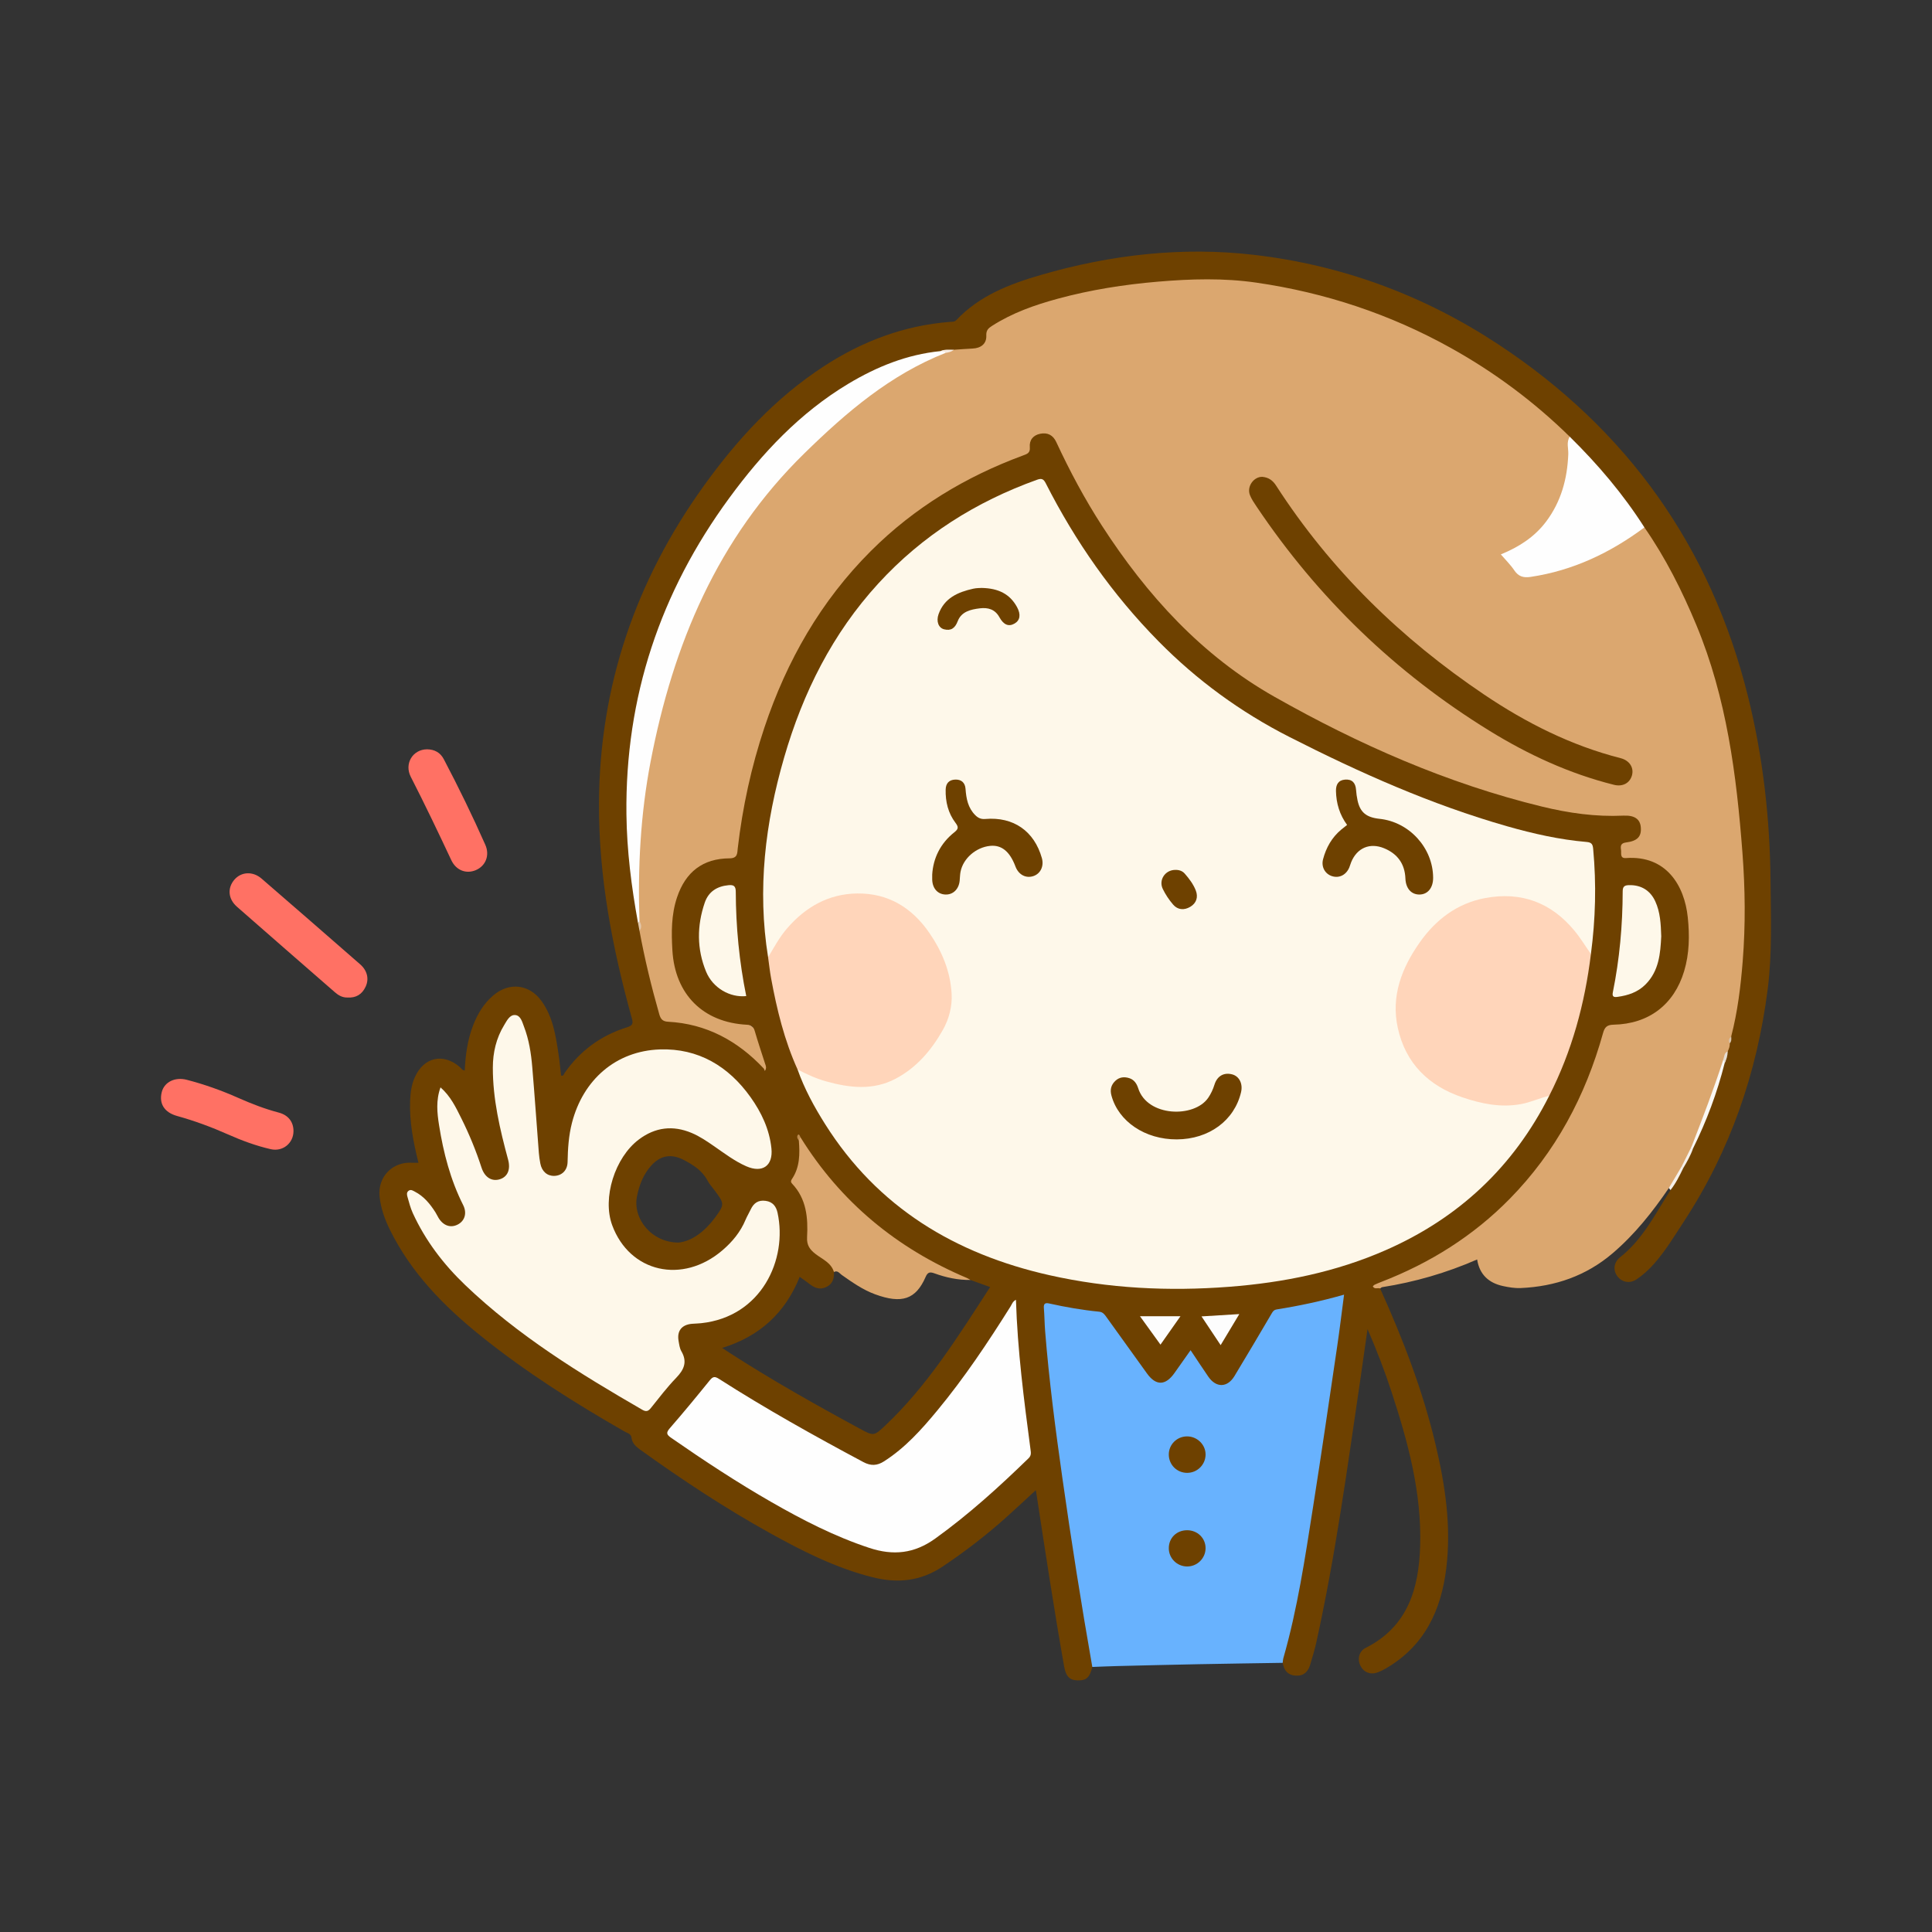 <svg:svg xmlns:svg="http://www.w3.org/2000/svg" height="1172.99" version="1.1" viewBox="-97.749 -152.231 1172.99 1172.99" width="1172.99" x="0" y="0">
  <svg:rect x="-97.749" y="-152.231" width="1172.99" height="1172.99" fill="#333333" stroke="none"/>
  <svg:defs>
    <svg:clipPath id="Clip_1">
      <svg:path d="M-0,868 L977.492,868 L977.492,0.529 L-0,0.529 z" />
    </svg:clipPath>
  </svg:defs>
  <svg:g id="Layer_1">
    <svg:g>
      <svg:path d="M915.462,569.086 C905.586,583.556 894.799,597.184 881.368,608.65 C865.229,622.428 846.441,628.847 825.568,629.792 C821.966,629.955 818.249,629.34 814.7,628.563 C806.15,626.689 800.521,621.626 799.075,612.443 C780.287,620.647 761.185,626.158 741.389,629.261 C740.954,629.33 740.581,629.791 740.179,630.068 C738.289,631.371 736.163,631.737 735.191,629.384 C734.395,627.455 736.548,626.565 737.995,625.88 C742.361,623.812 746.933,622.22 751.342,620.237 C773.236,610.39 793.113,597.573 810.852,581.282 C842.211,552.483 861.824,516.753 873.866,476.419 C875.942,469.464 875.939,469.341 883.388,468.632 C912.148,465.895 923.99,447.929 925.899,422.506 C926.735,411.377 926.419,400.159 921.677,389.618 C915.994,376.984 906.625,370.089 892.414,370.303 C886.582,370.39 884.873,368.519 885.098,363.43 C885.245,360.074 886.842,358.394 890.182,357.747 C895.328,356.751 897.393,354.189 896.877,350.162 C896.396,346.411 893.818,344.261 888.868,344.414 C852.243,345.552 818.165,334.528 784.392,322.383 C751.736,310.64 720.305,296.038 689.523,280.056 C665.581,267.626 643.87,252.09 624.306,233.436 C591.461,202.119 565.918,165.646 546.334,124.848 C544.893,121.845 543.435,118.846 541.791,115.945 C540.193,113.124 537.702,112.141 534.603,112.628 C531.447,113.125 529.168,115.02 529.016,118.151 C528.777,123.087 525.737,124.881 521.727,126.406 C493.942,136.973 468.394,151.361 445.674,170.698 C422.169,190.702 403.382,214.435 388.659,241.473 C367.97,279.467 356.589,320.302 351.551,363.076 C350.817,369.313 349.755,370.546 343.769,370.275 C331.956,369.742 320.166,378.119 315.538,390.402 C314.004,394.475 312.708,398.672 312.349,402.971 C311.137,417.471 310.682,431.839 317.511,445.498 C323.773,458.023 333.804,465.753 347.275,467.204 C357.431,468.298 363.144,471.868 364.477,482.204 C364.958,485.937 366.872,489.463 367.918,493.15 C368.373,494.753 368.972,496.757 367.33,497.742 C365.698,498.721 364.769,496.742 363.774,495.775 C348.098,480.52 329.915,470.589 307.665,469.286 C304.653,469.11 302.515,467.752 301.669,464.882 C296.673,447.943 292.027,430.918 289.637,413.368 C290.134,411.156 290.272,408.951 289.483,406.763 C289.088,391.13 288.786,375.521 289.804,359.871 C290.918,342.727 292.9,325.718 296.14,308.883 C307.599,249.332 328.251,193.565 367.508,146.425 C393.183,115.595 422.293,88.214 458.041,68.895 C463.75,65.809 469.74,63.274 475.843,61.038 C477.852,60.496 479.798,59.755 481.777,59.111 C485.149,58.079 488.599,57.749 492.121,57.682 C497.029,57.588 499.037,56.127 499.562,51.449 C499.967,47.849 501.782,45.775 504.586,43.975 C516.508,36.321 529.758,31.798 543.238,28.075 C567.537,21.364 592.365,18.184 617.547,16.558 C668.106,13.292 715.131,26.075 760.693,46.254 C790.759,59.57 817.818,77.651 842.517,99.237 C847.194,103.324 852.738,106.732 855.822,112.493 C855.779,124.147 855.529,135.744 851.628,146.973 C846.116,162.837 836.155,174.693 821.044,182.153 C815.776,184.753 816.084,184.587 819.247,189.222 C823.768,195.848 829.177,197.492 837.179,195.867 C858.485,191.543 877.324,182.019 895.396,170.505 C897.181,169.367 898.739,167.675 901.133,167.767 C905.816,170.635 907.594,175.742 910.191,180.074 C934.328,220.335 949.148,263.857 955.69,310.319 C960.691,345.829 963.935,381.452 962.651,417.322 C961.943,437.11 960.286,456.88 954.77,476.069 C954.004,477.801 952.918,479.445 953.193,481.489 C953.355,483.214 952.844,484.771 952.014,486.249 C950.75,488.002 950.048,490.001 949.489,492.065 C943.649,509.558 937.774,527.035 930.346,543.938 C928.126,547.933 926.497,552.23 924.171,556.173 C921.6,560.7 919.719,565.696 915.462,569.086" fill="#DBA76F" />
      <svg:path d="M288.99,574.132 C290.352,567.325 292.756,561.042 297.349,555.766 C303.037,549.232 309.726,548.014 317.41,552.031 C323.192,555.054 328.601,558.47 331.81,564.542 C332.963,566.723 334.705,568.594 336.191,570.596 C341.938,578.344 342.319,578.958 336.605,586.726 C330.471,595.063 322.634,601.327 314.188,602.185 C297.885,602.162 286.273,587.711 288.99,574.132 z M387.777,623.007 C389.887,624.526 391.894,625.862 393.779,627.352 C396.861,629.786 400.105,631.005 403.923,629.172 C407.788,627.315 408.803,624 408.573,620.052 C410.964,617.189 412.808,619.783 414.362,620.945 C420.261,625.355 426.678,628.795 433.268,632.009 C438.887,634.75 444.797,635.127 450.804,634.5 C455.561,634.003 458.223,630.501 460.635,626.782 C465.775,618.855 465.779,618.974 474.946,621.181 C480.42,622.498 485.997,623.381 491.435,624.879 C495.318,626.278 499.201,627.677 503.393,629.188 C484.045,658.993 465.547,688.871 439.751,713.225 C432.78,719.807 432.673,719.702 424.298,715.176 C397.54,700.714 371.062,685.773 345.477,669.295 C344.095,668.404 342.731,667.484 340.716,666.154 C363.415,659.12 378.968,644.984 387.777,623.007 z M977.219,382.955 C976.897,345.053 972.663,307.458 963.547,270.689 C941.011,179.786 890.22,108.485 812.078,56.933 C766.936,27.151 717.22,8.706 663.571,2.492 C619.798,-2.579 576.485,2.414 534.154,14.72 C515.209,20.227 496.897,27.255 482.875,42.108 C481.767,43.282 480.479,43.085 479.212,43.182 C451.2,45.328 425.808,54.928 402.413,70.177 C373.095,89.287 349.854,114.504 329.583,142.712 C288.174,200.335 266.225,264.345 265.914,335.557 C265.719,380.052 274.002,423.224 285.823,465.855 C286.724,469.105 286.497,470.367 282.995,471.457 C267.236,476.363 254.514,485.596 245.044,499.209 C244.571,499.888 244.417,501.321 242.905,500.745 C242.404,496.467 242.019,492.171 241.378,487.914 C239.664,476.545 237.986,465.124 230.981,455.469 C223.589,445.28 211.416,443.904 201.798,452.066 C195.932,457.043 192.136,463.419 189.415,470.513 C186.067,479.245 184.853,488.391 184.407,497.706 C182.782,497.595 182.292,496.377 181.465,495.656 C171.471,486.942 159.671,489.533 154.173,501.638 C152.065,506.279 151.42,511.159 151.241,516.202 C150.786,528.976 153.245,541.349 156.308,553.735 C154.962,553.735 153.81,553.807 152.67,553.724 C140.588,552.844 131.423,562.296 132.713,574.308 C133.469,581.348 135.781,587.892 138.88,594.207 C151.719,620.371 171.519,640.587 193.879,658.615 C221.29,680.717 250.952,699.438 281.448,716.91 C283.072,717.84 285.337,718.131 285.661,720.676 C286.099,724.11 288.456,726.154 291.105,728.056 C316.393,746.21 342.333,763.359 369.563,778.476 C389.491,789.539 409.784,799.804 432.091,805.398 C447.18,809.182 461.193,807.829 474.534,798.896 C488.273,789.698 501.295,779.684 513.56,768.646 C519.332,763.452 525,758.143 531.103,752.529 C531.354,753.911 531.513,754.681 531.632,755.458 C536.933,790.158 542.2,824.863 548.302,859.435 C549.352,865.385 551.516,867.798 556.163,867.982 C561.761,868.203 563.811,866.403 565.43,859.844 C566.968,857.826 566.063,855.64 565.717,853.579 C555.892,794.95 546.49,736.259 540.215,677.118 C539.128,666.869 537.878,656.614 537.814,646.284 C537.781,640.934 538.323,640.53 543.692,641.628 C550.387,642.996 557.1,644.478 563.894,644.905 C569.539,645.261 572.96,647.983 575.963,652.387 C583.092,662.843 590.463,673.142 598.154,683.192 C603.536,690.225 610.013,690.097 615.616,683.235 C618.249,680.009 620.49,676.486 622.96,673.134 C624.486,671.064 625.76,671.167 627.161,673.234 C629.405,676.542 631.527,679.933 633.85,683.186 C640.448,692.422 647.907,692.225 653.721,682.593 C660.434,671.471 667.234,660.399 673.711,649.139 C675.646,645.775 678.157,644.074 681.907,643.468 C691.61,641.901 701.23,639.896 710.737,637.376 C716.26,635.912 716.551,636.156 715.789,641.691 C710.727,678.477 705.637,715.26 699.771,751.928 C694.379,785.634 689.411,819.426 680.64,852.491 C680.202,854.142 680.096,855.779 681.018,857.33 C681.793,861.989 684.229,864.935 689.218,865.131 C694.012,865.319 696.534,862.558 697.766,858.291 C699.01,853.982 700.383,849.697 701.35,845.324 C713.14,792.009 720.426,737.937 728.357,683.975 C729.73,674.63 731.028,665.274 732.534,654.705 C738.296,668.02 742.981,680.259 747.063,692.705 C757.047,723.141 765.46,753.929 764.478,786.38 C763.691,812.427 756.947,835.426 731.301,848.32 C727.279,850.342 726.247,855.242 728.255,859.181 C730.294,863.183 734.418,864.768 738.795,863.101 C740.494,862.454 742.14,861.619 743.715,860.704 C767.048,847.153 777.218,825.593 780.344,799.916 C783.446,774.429 779.698,749.466 773.829,724.744 C766.05,691.973 754.022,660.693 740.179,630.069 C738.793,629.428 736.79,630.824 735.736,628.731 C736.137,628.375 736.445,627.953 736.86,627.761 C738.215,627.133 739.597,626.556 740.99,626.017 C770.427,614.637 796.686,598.185 818.81,575.67 C846.71,547.276 864.876,513.187 875.517,474.985 C876.487,471.502 877.837,469.977 881.875,469.896 C903.339,469.466 918.643,457.684 924.734,437.469 C927.965,426.749 928.097,415.769 926.975,404.806 C924.999,385.498 913.976,366.98 889.469,368.728 C885.581,369.005 886.755,365.784 886.432,363.732 C886.062,361.392 886.265,359.665 889.438,359.267 C896.461,358.385 898.939,355.611 898.444,350.004 C898.007,345.048 894.611,342.655 887.828,342.973 C871.052,343.761 854.619,341.419 838.406,337.47 C780.895,323.46 727.215,299.783 675.964,270.773 C631.867,245.811 598.618,209.21 571.292,166.963 C560.783,150.716 551.708,133.694 543.56,116.169 C541.555,111.855 538.245,110.258 533.846,111.114 C529.511,111.958 527.095,114.969 527.492,119.348 C527.809,122.83 525.798,123.406 523.337,124.314 C488.514,137.17 457.359,155.985 431.024,182.274 C400.638,212.609 379.911,248.887 366.371,289.44 C358.395,313.333 353.065,337.81 350.163,362.829 C349.823,365.761 350.204,368.866 345.177,368.897 C328.946,368.998 318.476,377.167 313.3,392.611 C309.777,403.124 309.855,413.94 310.485,424.74 C312.047,451.521 329.153,468.559 355.739,469.93 C358.665,470.081 359.725,471.126 360.482,473.712 C362.441,480.413 364.664,487.037 366.802,493.685 C367.193,494.899 367.884,496.071 366.599,498.064 C366.317,497.378 366.24,496.804 365.918,496.461 C350.118,479.689 331.129,469.338 307.795,468.102 C304.347,467.92 303.292,466.249 302.49,463.446 C297.736,446.817 293.676,430.026 290.534,413.016 C291.44,411.168 290.366,409.447 290.192,407.668 C289.276,400.247 288.332,392.833 287.262,385.428 C285.262,371.597 284.011,357.677 283.752,343.684 C283.515,330.854 284.358,318.082 285.663,305.328 C289.745,265.423 300.652,227.668 320.12,192.394 C337.294,161.275 357.545,132.638 383.585,108.218 C409.221,84.177 438.184,66.847 473.585,61.902 C476.048,60.724 478.863,61.082 481.375,60.115 C485.181,59.866 488.985,59.566 492.794,59.382 C497.905,59.136 501.3,56.423 501.074,51.469 C500.929,48.287 502.354,47.027 504.503,45.648 C516.833,37.73 530.473,32.937 544.475,29.129 C564.417,23.706 584.742,20.522 605.342,18.773 C625.301,17.079 645.238,16.495 665.083,19.377 C706.811,25.437 746.242,38.513 783.134,59.046 C809.595,73.773 833.669,91.703 855.307,112.898 C855.494,114.514 856.645,115.517 857.671,116.595 C871.181,130.795 883.945,145.606 895.146,161.733 C896.707,163.981 897.853,166.747 900.638,167.981 C913.504,186.508 923.555,206.532 932.191,227.31 C950.573,271.539 956.575,318.294 960.154,365.498 C961.816,387.415 962.065,409.383 960.316,431.329 C959.09,446.725 957.226,462.03 953.328,477.021 C952.513,478.294 952.953,479.83 952.459,481.17 C952.572,482.939 951.985,484.531 951.224,486.08 C949.983,488.303 949.659,490.844 948.763,493.185 C943.461,510.603 937.296,527.702 929.82,544.317 C927.685,548.363 925.747,552.505 923.669,556.578 C921.687,561.37 917.823,565.175 916.484,570.303 C907.291,584.672 899.695,600.22 885.841,611.12 C881.961,614.173 881.478,619.036 884.251,622.682 C887.031,626.335 891.78,627.215 895.806,624.546 C899.702,621.964 903.147,618.817 906.268,615.313 C913.394,607.314 918.886,598.152 924.707,589.245 C952.773,546.306 969.01,499.113 975.49,448.34 C978.268,426.57 977.405,404.748 977.219,382.955" fill="#6E4100" />
    </svg:g>
    <svg:path d="M565.43,859.844 C558.722,821.688 552.688,783.427 547.25,745.07 C543.047,715.425 539.157,685.747 536.786,655.89 C536.418,651.248 536.401,646.579 536.023,641.938 C535.815,639.386 536.718,638.595 539.134,639.134 C549.204,641.378 559.358,643.149 569.63,644.152 C571.988,644.382 573.022,646.039 574.177,647.644 C582.346,658.986 590.479,670.354 598.659,681.687 C604.093,689.214 609.859,689.099 615.295,681.411 C618.45,676.949 621.601,672.484 625.101,667.529 C628.852,673.137 632.292,678.401 635.858,683.579 C640.612,690.481 647.439,690.36 651.751,683.216 C659.398,670.545 666.948,657.813 674.435,645.047 C675.181,643.775 675.85,643.012 677.338,642.776 C690.945,640.62 704.407,637.759 718.283,633.803 C716.848,644.657 715.616,654.998 714.094,665.295 C709.279,697.862 704.545,730.443 699.42,762.962 C694.582,793.654 690.039,824.422 681.453,854.387 C681.182,855.335 681.159,856.354 681.019,857.335 C663.909,857.608 646.799,857.843 629.692,858.175 C613.245,858.495 596.799,858.899 580.354,859.301 C575.378,859.422 570.405,859.66 565.43,859.844" fill="#68B2FE" />
    <svg:g clip-path="url(#Clip_1)">
      <svg:path d="M113.169,453.399 C110.053,453.478 107.669,452.028 105.49,450.128 C85.682,432.856 65.835,415.626 46.099,398.273 C40.694,393.521 40.243,386.873 44.543,381.865 C48.697,377.026 55.72,376.585 61.045,381.186 C81.058,398.478 100.998,415.853 120.92,433.25 C125.231,437.015 126.417,442.057 124.275,446.751 C122.102,451.513 118.338,453.749 113.169,453.399" fill="#FF7164" />
      <svg:path d="M80.44,534.437 C80.461,541.833 73.942,547.168 66.599,545.476 C57.663,543.418 49.075,540.25 40.702,536.529 C30.655,532.065 20.382,528.261 9.778,525.323 C2.041,523.18 -1.287,517.847 0.45,510.855 C1.967,504.752 8.416,501.475 15.671,503.359 C26.313,506.122 36.657,509.788 46.704,514.256 C54.773,517.844 62.972,521.013 71.53,523.273 C77.304,524.798 80.424,528.941 80.44,534.437" fill="#FF7164" />
    </svg:g>
    <svg:path d="M161.537,302.703 C166.079,302.757 169.574,304.653 171.706,308.711 C180.662,325.763 189.107,343.068 196.903,360.678 C199.744,367.094 197.113,373.517 191.146,376.054 C185.281,378.547 179.16,376.2 176.247,369.991 C168.28,353.006 160.186,336.088 151.641,319.382 C147.56,311.403 152.88,302.754 161.537,302.703" fill="#FF7164" />
    <svg:path d="M924.2,557.006 C921.964,561.633 919.701,566.245 916.484,570.303 C916.143,569.897 915.802,569.491 915.462,569.085 C918.067,564.69 920.671,560.293 923.276,555.897 C923.903,556.002 923.973,556.569 924.2,557.006" fill="#F5F0EA" />
    <svg:path d="M289.591,407.978 C285.618,386.178 282.83,364.252 282.581,342.056 C281.784,271.059 303.111,207.281 344.999,150.147 C365.054,122.793 387.927,98.408 417.264,80.789 C434.526,70.422 452.896,62.986 473.148,60.951 C474.366,60.868 475.989,59.576 476.354,62.029 C442.763,75.25 416.102,98.088 390.694,122.934 C337.869,174.589 310.915,238.978 297.262,310.113 C291.112,342.155 289.426,374.49 290.484,407.026 C290.902,408.015 290.423,408.161 289.591,407.978" fill="#FEFEFE" />
    <svg:path d="M668.646,137.273 C672.686,137.631 675.118,139.643 677.041,142.622 C710.13,193.882 752.928,235.539 803.352,269.491 C828.883,286.681 856.142,300.422 886.183,308.077 C891.539,309.442 894.334,313.785 893.101,318.42 C891.833,323.183 887.486,325.593 882.149,324.257 C855.102,317.489 830.071,305.943 806.455,291.379 C749.514,256.262 702.41,210.838 665.125,155.27 C663.648,153.068 662.101,150.825 661.14,148.383 C659.073,143.129 663.474,137.153 668.646,137.273" fill="#6E4100" />
    <svg:path d="M855.307,112.898 C872.353,129.665 887.758,147.783 900.638,167.98 C879.921,183.405 857.209,194.212 831.441,198.043 C827.288,198.66 824.179,197.844 821.673,194.097 C819.398,190.695 816.392,187.781 813.461,184.363 C824.46,179.88 833.912,173.791 840.912,164.504 C850.046,152.385 853.837,138.478 854.414,123.479 C854.549,119.96 853.148,116.257 855.307,112.898" fill="#FEFEFE" />
    <svg:path d="M949.387,493.123 C944.854,511.105 938.413,528.38 930.182,544.993 C929.328,545.091 928.721,544.98 929.264,543.901 C936.061,526.463 942.738,508.98 948.509,491.167 C950.259,491.165 949.894,492.112 949.387,493.123" fill="#FAF8F5" />
    <svg:path d="M929.264,543.901 C929.57,544.265 929.876,544.629 930.182,544.993 C928.716,549.26 926.499,553.154 924.2,557.006 C923.892,556.637 923.584,556.267 923.276,555.898 C925.272,551.899 927.268,547.9 929.264,543.901" fill="#F6F0EA" />
    <svg:path d="M476.354,62.029 C475.562,60.846 474.197,61.369 473.148,60.951 C475.794,59.726 478.601,60.078 481.375,60.115 C479.945,61.391 478.156,61.726 476.354,62.029" fill="#F6EADF" />
    <svg:path d="M949.387,493.123 C949.094,492.471 948.802,491.818 948.509,491.166 C949.197,489.356 948.94,487.04 951.224,486.08 C951.146,488.567 950.572,490.925 949.387,493.123" fill="#E7DED3" />
    <svg:path d="M289.591,407.978 C289.889,407.661 290.186,407.343 290.484,407.026 C291.754,409.012 291.965,411.007 290.534,413.016 C290.22,411.337 289.906,409.657 289.591,407.978" fill="#E2C7AA" />
    <svg:path d="M953.328,477.021 C953.439,478.488 953.643,479.974 952.459,481.169 C951.393,479.503 952.127,478.213 953.328,477.021" fill="#D8C4AF" />
    <svg:path d="M842.839,513.045 C821.099,556.218 787.887,587.298 743.736,606.714 C713.408,620.052 681.415,626.5 648.53,629.028 C611.798,631.852 575.337,630.077 539.335,621.971 C482.122,609.088 435.134,580.855 403.248,530.329 C396.597,519.789 390.633,508.863 386.465,497.051 C388.845,496.22 390.633,497.76 392.516,498.672 C402.57,503.539 413.329,506.215 424.322,506.4 C435.877,506.594 446.678,503.111 455.321,494.75 C462.991,487.331 470.559,479.868 474.766,469.711 C478.236,461.332 479.672,452.684 477.809,443.842 C474.24,426.896 466.553,412.146 452.59,401.402 C436.755,389.217 414.81,388.321 397.598,398.491 C386.836,404.85 378.68,413.577 372.646,424.435 C371.656,426.216 371.273,428.662 368.588,428.976 C361.948,387.73 366.811,347.418 378.347,307.624 C389.76,268.255 407.659,232.411 435.55,201.987 C462.303,172.805 494.775,152.367 531.909,139.034 C534.733,138.02 535.872,138.63 537.187,141.217 C555.183,176.621 577.73,208.815 605.642,237.13 C628.96,260.785 655.447,280.12 685.092,295.203 C727.674,316.867 771.169,336.253 817.227,349.411 C833.084,353.94 849.14,357.564 865.602,358.962 C868.764,359.231 869.287,360.57 869.537,363.276 C871.51,384.579 870.961,405.814 868.154,427.006 C865.329,427.099 864.804,424.592 863.693,422.893 C858.93,415.608 853.859,408.593 846.633,403.509 C824.477,387.922 795.475,390.424 775.533,409.146 C761,422.789 752.519,439.439 751.066,459.09 C750.048,472.856 755.096,485.161 764.335,495.692 C775.526,508.446 790.203,513.827 806.33,516.712 C817.204,518.657 827.518,517.073 837.694,513.312 C839.342,512.703 841.046,511.548 842.839,513.045" fill="#FEF8EA" />
    <svg:path d="M169.701,507.959 C175.817,513.313 179.029,520.106 182.331,526.727 C187.149,536.391 191.256,546.38 194.603,556.668 C196.543,562.628 200.888,565.298 205.818,563.705 C210.504,562.191 212.334,557.736 210.733,551.816 C205.778,533.482 201.416,515.032 201.471,495.888 C201.498,486.772 203.523,478.054 208.33,470.171 C209.966,467.488 211.688,463.827 214.973,464.033 C218.377,464.247 219.303,468.257 220.413,471.154 C223.414,478.982 224.697,487.221 225.398,495.506 C226.87,512.912 228.063,530.342 229.411,547.76 C229.577,549.91 229.903,552.059 230.305,554.179 C231.213,558.968 234.478,561.813 238.781,561.691 C243.374,561.56 246.758,558.337 246.852,553.234 C246.998,545.219 247.503,537.288 249.511,529.492 C256.242,503.355 276.163,485.806 302.928,484.915 C326.209,484.14 344.574,495.128 357.948,513.909 C364.53,523.152 369.421,533.426 370.613,544.994 C371.701,555.548 365.173,560.166 355.351,555.857 C348.291,552.76 342.187,548.086 335.896,543.743 C331.509,540.714 327.122,537.7 322.186,535.626 C310.779,530.831 300.045,532.148 290.174,539.556 C275.47,550.589 267.861,575.184 273.931,591.63 C284.541,620.375 316.617,627.649 340.877,606.861 C346.913,601.689 351.818,595.741 354.905,588.35 C355.799,586.211 357.033,584.216 358.018,582.111 C359.832,578.236 362.535,576.238 367.084,576.848 C371.485,577.438 373.509,580.318 374.324,584.045 C380.539,612.485 364.564,647.246 327.937,651.132 C326.119,651.325 324.284,651.347 322.46,651.494 C316.18,652 313.156,655.781 314.245,661.905 C314.622,664.025 314.88,666.339 315.927,668.136 C319.651,674.524 317.636,679.271 312.862,684.222 C307.328,689.961 302.451,696.345 297.46,702.586 C295.837,704.615 294.58,705.062 292.199,703.686 C254.104,681.683 216.752,658.624 184.731,628.017 C171.506,615.376 160.54,601.011 152.884,584.305 C151.442,581.158 150.587,577.728 149.624,574.382 C149.273,573.161 149,571.698 150.338,570.725 C151.699,569.734 152.948,570.657 154.054,571.224 C159.571,574.049 163.343,578.674 166.602,583.779 C167.315,584.896 167.848,586.126 168.542,587.257 C171.482,592.052 176.028,593.511 180.409,591.098 C184.509,588.84 185.853,584.184 183.447,579.409 C175.733,564.099 171.489,547.727 168.823,530.937 C167.639,523.48 166.846,515.842 169.701,507.959" fill="#FEF8EA" />
    <svg:path d="M519.075,636.924 C520.014,667.659 523.943,697.678 527.896,727.693 C528.158,729.684 528.53,731.387 526.74,733.128 C508.832,750.541 490.404,767.263 470.045,781.905 C457.313,791.062 444.568,792.346 430.084,787.575 C409.124,780.672 389.689,770.673 370.66,759.769 C349.729,747.776 329.609,734.503 309.785,720.766 C306.997,718.833 306.466,717.714 308.935,714.879 C317.241,705.343 325.282,695.572 333.236,685.738 C335.104,683.429 336.311,683.364 338.77,684.936 C367.202,703.123 396.646,719.559 426.413,735.441 C430.942,737.858 434.747,737.702 438.953,735.019 C451.779,726.839 461.76,715.686 471.316,704.134 C487.781,684.231 502.092,662.792 515.803,640.938 C516.643,639.599 517.083,637.886 519.075,636.924" fill="#FEFEFE" />
    <svg:path d="M842.839,513.045 C837.046,514.422 831.651,517.019 825.722,518.106 C813.355,520.376 801.572,517.884 790.074,513.981 C769.588,507.025 755.654,493.397 750.913,471.896 C746.649,452.562 753.31,435.456 764.205,419.979 C773.961,406.119 786.952,396.17 804.047,392.997 C825.883,388.945 844.037,395.741 858.165,412.839 C861.835,417.28 864.843,422.268 868.154,427.006 C864.472,457.085 856.655,485.948 842.839,513.045" fill="#FFD5BA" />
    <svg:path d="M368.588,428.976 C372.158,423.016 375.409,416.904 380.009,411.551 C391.304,398.407 405.333,390.444 422.689,390.231 C441.486,390 455.949,398.805 466.554,414.252 C474.23,425.431 479.278,437.647 480.018,451.159 C480.435,458.762 478.459,466.429 474.669,473.132 C467.708,485.443 458.689,496.046 445.935,502.738 C432.259,509.912 418.097,508.288 403.9,504.33 C397.777,502.622 392.05,500.02 386.465,497.051 C378.473,479.392 373.918,460.73 370.424,441.769 C369.644,437.536 369.191,433.242 368.588,428.976" fill="#FFD5BA" />
    <svg:path d="M491.435,624.879 C483.877,624.987 476.593,623.412 469.558,620.858 C466.773,619.848 465.463,620.21 464.254,622.988 C458.307,636.655 449.857,639.581 433.476,633.556 C426.127,630.854 419.686,626.326 413.291,621.823 C411.953,620.88 410.795,618.866 408.573,620.053 C406.89,614.383 401.561,612.326 397.463,609.167 C393.948,606.457 391.984,603.815 392.252,598.926 C392.898,587.163 391.912,575.597 383.118,566.37 C382.278,565.488 382.367,564.635 383.004,563.7 C387.909,556.494 387.904,548.395 387.258,540.183 C387.073,539.278 386.264,538.077 388.208,538.185 C412.656,577.613 446.711,605.679 489.288,623.674 C490.039,623.991 490.721,624.473 491.435,624.879" fill="#DBA76F" />
    <svg:path d="M910.854,416.219 C910.35,426.63 909.516,437.22 901.32,445.458 C896.635,450.168 890.75,452.118 884.367,453.001 C882.198,453.3 880.896,453.05 881.463,450.253 C885.569,430.006 887.399,409.522 887.449,388.882 C887.456,385.927 888.663,385.24 891.291,385.171 C898.517,384.981 904.127,388.279 907.219,394.973 C910.286,401.616 910.608,408.764 910.854,416.219" fill="#FEF8EA" />
    <svg:path d="M355.327,452.532 C345.464,453.569 335.049,447.638 330.958,437.733 C325.28,423.986 325.334,409.834 330.132,395.8 C332.413,389.128 337.547,385.872 344.479,385.205 C347.469,384.917 348.955,385.521 348.967,389.114 C349.035,410.444 351.072,431.602 355.327,452.532" fill="#FEF8EA" />
    <svg:path d="M618.955,646.905 C614.585,653.116 610.806,658.487 606.822,664.148 C602.682,658.413 598.714,652.918 594.372,646.905 C602.549,646.905 610.201,646.905 618.955,646.905" fill="#FDFDFD" />
    <svg:path d="M631.736,647.006 C639.642,646.522 646.787,646.085 654.682,645.601 C650.744,652.153 647.217,658.02 643.353,664.448 C639.339,658.421 635.73,653.004 631.736,647.006" fill="#FDFDFD" />
    <svg:path d="M388.208,538.185 C387.892,538.851 387.576,539.516 387.259,540.182 C386.331,539.101 385.843,537.677 386.804,536.69 C387.327,536.153 387.97,537.407 388.208,538.185" fill="#BD8C51" />
    <svg:path d="M623.106,741.996 C616.913,742.046 611.955,737.197 611.871,731.009 C611.788,724.866 616.729,719.881 622.925,719.858 C629.075,719.836 634.202,724.821 634.205,730.825 C634.208,736.949 629.242,741.947 623.106,741.996" fill="#6E4100" />
    <svg:path d="M623.002,776.834 C629.295,776.831 634.213,781.622 634.203,787.745 C634.193,793.839 629.149,798.845 623.028,798.835 C616.867,798.826 611.878,793.875 611.872,787.765 C611.867,781.491 616.606,776.837 623.002,776.834" fill="#6E4100" />
    <svg:path d="M468.229,378.747 C468.809,368.968 473.087,359.877 481.647,353.093 C484.148,351.111 484.342,349.936 482.378,347.353 C477.903,341.466 476.231,334.55 476.399,327.189 C476.485,323.438 478.369,321.245 482.163,321.084 C485.961,320.924 488.181,322.994 488.458,326.682 C488.902,332.606 489.905,338.21 494.346,342.655 C496.09,344.401 497.827,345.222 500.469,344.998 C517.588,343.547 530.191,352.36 534.816,368.771 C536.185,373.628 533.997,378.234 529.636,379.68 C525.162,381.163 520.818,378.923 518.883,374.133 C518.82,373.979 518.762,373.824 518.703,373.668 C515.274,364.658 510.275,360.629 503.392,361.329 C494.791,362.203 487.05,368.91 485.434,377.007 C485.078,378.789 485.079,380.642 484.903,382.461 C484.402,387.648 480.875,391.056 476.213,390.866 C471.519,390.674 468.379,387.124 468.232,381.834 C468.213,381.169 468.229,380.503 468.229,378.747" fill="#6E4100" />
    <svg:path d="M720.123,348.617 C715.591,342.42 713.53,335.53 713.371,328.037 C713.29,324.24 714.732,321.444 718.851,321.103 C723.15,320.748 725.254,323.057 725.559,327.286 C725.714,329.436 726.008,331.594 726.461,333.701 C728.024,340.961 731.781,344.064 739.836,344.909 C757.93,346.808 772.297,362.619 772.357,380.701 C772.377,386.864 769.038,390.899 763.939,390.873 C759.026,390.848 755.763,387.112 755.53,381.136 C755.182,372.198 750.696,366.116 742.576,362.771 C733.938,359.212 726.182,362.563 722.64,371.134 C722.197,372.205 721.913,373.343 721.468,374.414 C719.589,378.94 715.401,381.072 711.066,379.747 C706.793,378.441 704.289,374.146 705.539,369.415 C707.403,362.366 710.888,356.193 716.58,351.441 C717.72,350.49 718.902,349.588 720.123,348.617" fill="#6E4100" />
    <svg:path d="M616.733,539.532 C597.483,539.618 581.304,528.687 577.046,512.903 C576.059,509.241 576.893,506.311 579.544,503.878 C581.967,501.654 584.956,501.385 587.965,502.388 C590.882,503.36 592.408,505.709 593.312,508.539 C598.851,525.887 627.255,526.648 635.761,514.345 C637.485,511.851 638.693,509.199 639.598,506.31 C641.259,501.001 645.343,498.736 650.36,500.065 C654.664,501.204 656.938,505.761 655.745,510.856 C651.708,528.087 636.257,539.445 616.733,539.532" fill="#6E4100" />
    <svg:path d="M498.268,204.73 C508.408,204.928 515.379,208.398 519.713,216.331 C522.188,220.86 521.573,224.451 518.183,226.375 C514.672,228.366 511.611,227.201 509.032,222.51 C506.371,217.669 502.098,216.509 497.173,217.105 C491.631,217.777 485.968,219.034 483.714,224.928 C482.085,229.187 479.616,230.922 475.408,229.831 C472.008,228.949 470.56,224.94 472.093,220.645 C475.603,210.813 483.887,207.257 493.135,205.192 C495.222,204.726 497.429,204.798 498.268,204.73" fill="#6E4100" />
    <svg:path d="M615.626,375.92 C617.893,375.822 620.014,376.442 621.49,378.113 C624.233,381.216 626.776,384.587 628.267,388.437 C629.804,392.403 628.664,396.115 624.886,398.341 C621.238,400.49 617.341,400.294 614.498,396.981 C612.042,394.12 609.862,390.882 608.226,387.489 C605.597,382.04 609.624,376.04 615.626,375.92" fill="#6E4100" />
  </svg:g>
</svg:svg>